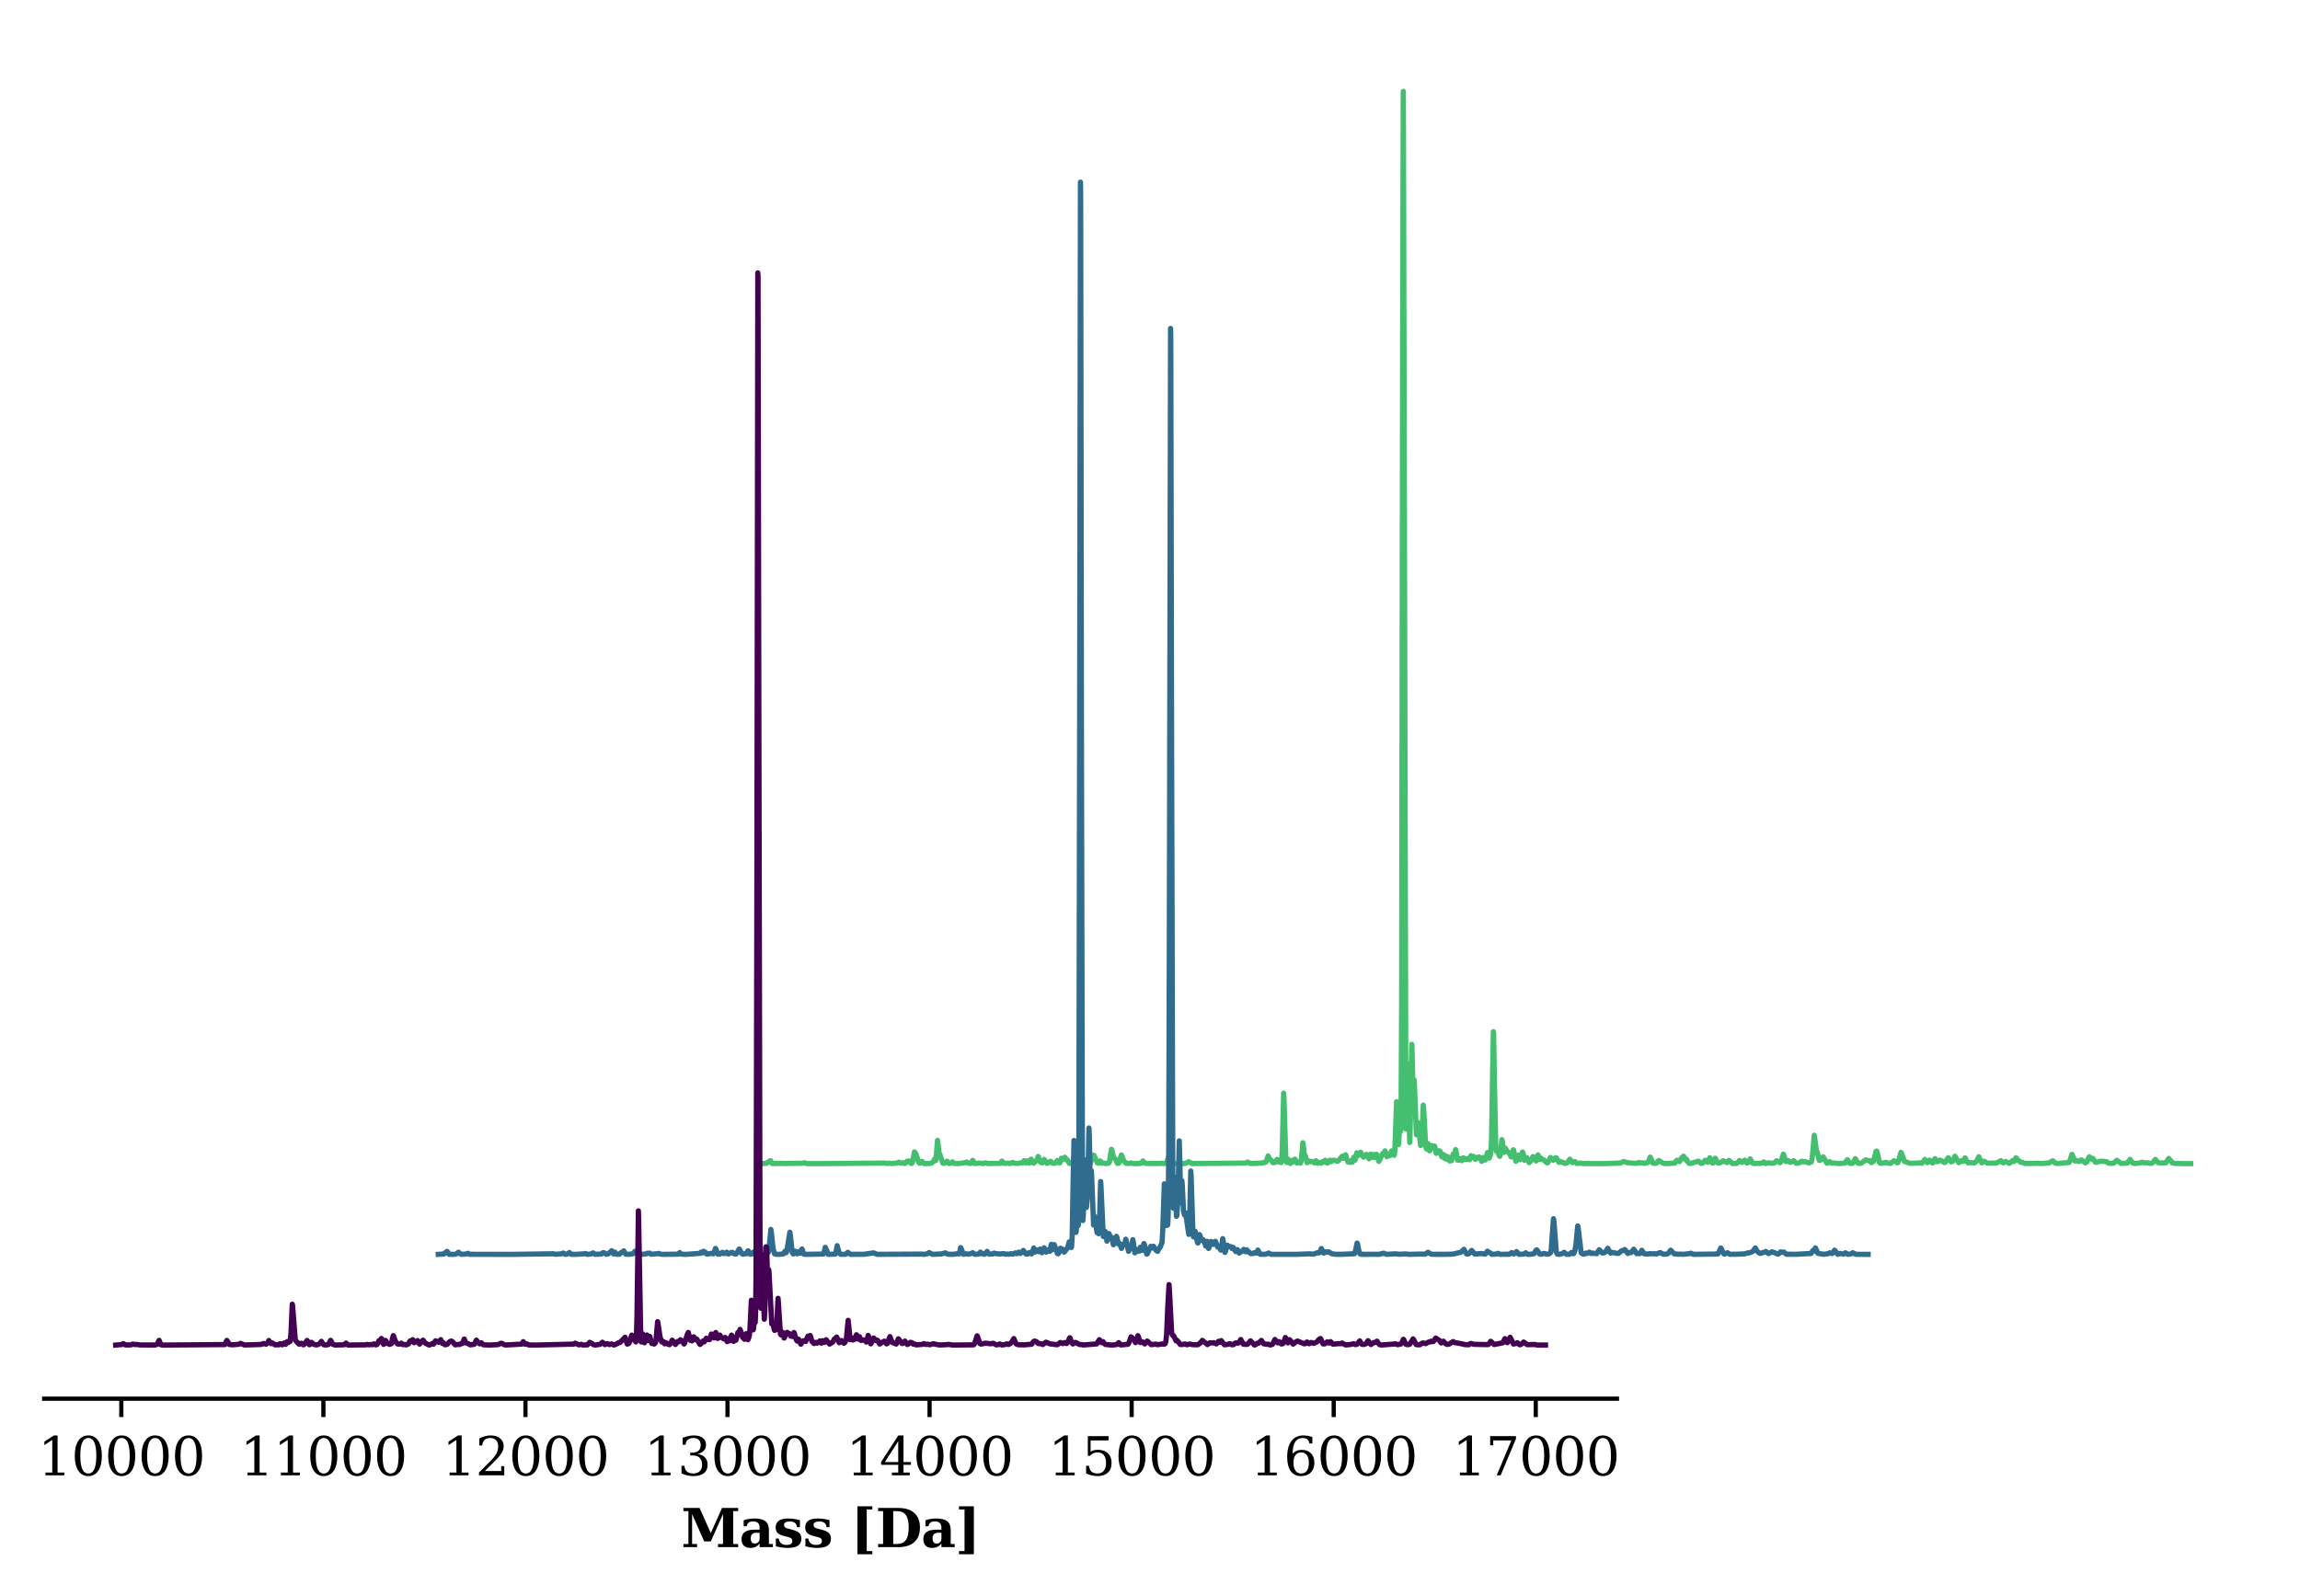 <?xml version="1.0" encoding="utf-8" standalone="no"?>
<!DOCTYPE svg PUBLIC "-//W3C//DTD SVG 1.1//EN"
  "http://www.w3.org/Graphics/SVG/1.1/DTD/svg11.dtd">
<svg xmlns:xlink="http://www.w3.org/1999/xlink" width="438.014pt" height="303.956pt" viewBox="0 0 438.014 303.956" xmlns="http://www.w3.org/2000/svg" version="1.1">
 <defs>
  <style type="text/css">*{stroke-linejoin: round; stroke-linecap: butt}</style>
 </defs>
 <g id="figure_1">
  <g id="patch_1">
   <path d="M 0 303.956 
L 438.014 303.956 
L 438.014 0 
L 0 0 
z
" style="fill: #ffffff"/>
  </g>
  <g id="axes_1">
   <g id="patch_2">
    <path d="M 131.294 231.84 
L 430.814 231.84 
L 430.814 7.2 
L 131.294 7.2 
L 131.294 231.84 
z
" style="fill: none; opacity: 0"/>
   </g>
   <g id="matplotlib.axis_1"/>
   <g id="matplotlib.axis_2"/>
   <g id="line2d_1">
    <path d="M 144.909 221.629 
L 145.986 221.568 
L 146.14 221.413 
L 146.294 221.4 
L 146.602 221.088 
L 146.756 221.085 
L 147.064 221.61 
L 147.679 221.61 
L 148.834 221.578 
L 149.257 221.608 
L 152.759 221.559 
L 153.259 221.465 
L 153.605 221.625 
L 156.03 221.629 
L 168.19 221.527 
L 168.459 221.52 
L 168.844 221.597 
L 169.383 221.54 
L 169.729 221.611 
L 170.845 221.532 
L 171.191 221.349 
L 171.538 221.558 
L 171.922 221.459 
L 172.269 221.619 
L 172.5 221.51 
L 172.73 221.175 
L 172.769 221.209 
L 172.884 221.29 
L 172.923 221.254 
L 173.077 221.117 
L 173.115 221.148 
L 173.539 221.615 
L 173.693 221.527 
L 173.846 221.026 
L 174.154 219.394 
L 174.424 219.771 
L 174.924 221.32 
L 175.155 221.572 
L 175.347 221.478 
L 175.578 221.207 
L 175.617 221.244 
L 175.963 221.613 
L 176.809 221.622 
L 177.425 221.534 
L 177.848 221.113 
L 178.002 220.721 
L 178.041 220.768 
L 178.195 221.057 
L 178.272 220.735 
L 178.426 218.56 
L 178.541 217.199 
L 178.58 217.326 
L 178.849 219.818 
L 178.887 219.779 
L 178.964 219.804 
L 179.542 221.523 
L 179.772 221.587 
L 180.003 221.473 
L 180.35 221.167 
L 180.388 221.21 
L 180.735 221.608 
L 181.119 221.55 
L 181.389 221.291 
L 181.427 221.334 
L 181.735 221.6 
L 182.774 221.596 
L 183.775 221.451 
L 184.121 221.328 
L 184.352 221.533 
L 184.583 221.545 
L 184.813 221.617 
L 184.967 221.519 
L 185.237 221.005 
L 185.314 221.124 
L 185.583 221.607 
L 186.545 221.537 
L 186.776 221.552 
L 187.276 221.617 
L 187.546 221.486 
L 187.7 221.494 
L 188.123 221.606 
L 190.547 221.576 
L 190.701 221.302 
L 190.817 221.142 
L 190.855 221.182 
L 191.124 221.539 
L 191.355 221.582 
L 191.586 221.581 
L 192.009 221.51 
L 192.317 221.625 
L 192.664 221.528 
L 192.856 221.401 
L 193.202 221.58 
L 193.51 221.569 
L 193.818 221.597 
L 194.434 221.474 
L 194.703 221.524 
L 195.049 221.068 
L 195.126 221.188 
L 195.357 221.498 
L 195.473 221.344 
L 195.627 221.106 
L 195.665 221.128 
L 196.011 221.531 
L 196.05 221.502 
L 196.204 221.147 
L 196.358 220.779 
L 196.858 221.553 
L 197.512 220.869 
L 197.705 220.261 
L 197.743 220.31 
L 198.166 221.401 
L 198.32 221.447 
L 198.513 221.481 
L 198.705 221.084 
L 198.859 220.832 
L 199.128 221.218 
L 199.359 221.569 
L 199.552 221.529 
L 200.052 221.193 
L 200.475 221.538 
L 200.783 221.582 
L 201.014 221.496 
L 201.36 221.033 
L 201.399 221.067 
L 201.784 221.507 
L 201.899 221.349 
L 202.13 220.601 
L 202.207 220.708 
L 202.322 220.85 
L 202.361 220.828 
L 202.784 220.415 
L 202.823 220.474 
L 203.053 220.857 
L 203.092 220.84 
L 203.207 220.851 
L 203.669 221.599 
L 204.246 221.383 
L 204.323 221.353 
L 204.362 221.405 
L 204.593 221.582 
L 204.747 221.41 
L 204.977 220.866 
L 205.016 220.897 
L 205.401 221.555 
L 205.555 221.355 
L 205.786 220.81 
L 205.824 220.863 
L 206.209 221.471 
L 206.401 221.179 
L 206.671 220.909 
L 206.902 220.992 
L 207.209 221.44 
L 207.671 221.534 
L 207.825 221.104 
L 208.133 220.014 
L 208.364 220.061 
L 208.979 221.497 
L 209.21 221.559 
L 209.364 221.355 
L 209.518 221.118 
L 209.557 221.145 
L 209.903 221.557 
L 210.249 221.542 
L 210.557 221.618 
L 211.173 221.519 
L 211.288 221.257 
L 211.442 220.198 
L 211.673 218.91 
L 211.789 219.231 
L 212.096 220.565 
L 212.481 220.825 
L 212.789 221.574 
L 213.02 221.562 
L 213.174 221.358 
L 213.366 220.58 
L 213.559 219.975 
L 213.674 220.222 
L 213.982 221.016 
L 214.174 221.261 
L 214.444 221.57 
L 215.021 221.594 
L 215.406 221.49 
L 215.752 221.616 
L 216.522 221.627 
L 217.368 221.564 
L 217.561 221.234 
L 217.676 221.123 
L 217.715 221.157 
L 218.023 221.551 
L 218.253 221.574 
L 218.523 221.602 
L 220.87 221.605 
L 221.293 221.546 
L 221.601 221.627 
L 222.101 221.545 
L 222.255 221.237 
L 222.486 220.503 
L 222.525 220.562 
L 222.91 221.447 
L 223.41 221.618 
L 225.565 221.621 
L 225.95 221.516 
L 226.373 221.267 
L 226.989 221.621 
L 237.186 221.524 
L 237.609 221.334 
L 238.11 221.607 
L 240.034 221.531 
L 241.034 221.373 
L 241.15 221.231 
L 241.496 220.169 
L 241.573 220.318 
L 241.804 220.771 
L 241.996 220.894 
L 242.419 221.441 
L 242.766 221.426 
L 242.958 221.207 
L 243.189 220.84 
L 243.228 220.867 
L 243.497 221.31 
L 243.535 221.273 
L 243.689 221.099 
L 243.728 221.127 
L 243.959 221.433 
L 243.997 221.383 
L 244.074 221.047 
L 244.19 219.148 
L 244.459 208.219 
L 244.536 209.812 
L 244.882 221.053 
L 245.036 221.417 
L 245.152 221.116 
L 245.267 220.782 
L 245.305 220.795 
L 245.729 221.603 
L 245.883 221.481 
L 246.152 220.986 
L 246.229 221.089 
L 246.344 221.282 
L 246.383 221.261 
L 246.614 220.774 
L 246.652 220.839 
L 246.96 221.505 
L 247.306 221.332 
L 247.614 221.542 
L 247.73 221.355 
L 247.845 220.721 
L 248.115 217.652 
L 248.192 218.147 
L 248.422 220.08 
L 248.576 220.13 
L 248.923 221.452 
L 249 221.383 
L 249.231 221.119 
L 249.5 221.257 
L 249.808 221.193 
L 250.346 221.489 
L 250.616 221.078 
L 250.693 221.218 
L 250.924 221.579 
L 251.116 221.481 
L 251.308 221.395 
L 251.616 221.541 
L 251.77 221.35 
L 251.924 221.233 
L 252.117 221.348 
L 252.386 220.979 
L 252.463 221.111 
L 252.732 221.529 
L 252.925 221.465 
L 253.271 220.962 
L 253.31 221.015 
L 253.502 221.252 
L 253.54 221.222 
L 253.848 221.004 
L 254.118 220.999 
L 254.272 221.05 
L 254.695 221.195 
L 254.81 221.163 
L 255.618 220.213 
L 255.888 220.611 
L 255.926 220.549 
L 256.234 219.942 
L 256.311 220.019 
L 256.503 220.85 
L 256.734 221.34 
L 257.119 221.393 
L 257.312 221.058 
L 257.35 221.099 
L 257.542 221.347 
L 257.658 220.983 
L 257.812 220.423 
L 257.85 220.432 
L 258.043 220.981 
L 258.12 220.839 
L 258.389 219.559 
L 258.466 219.712 
L 258.62 220.083 
L 258.658 220.064 
L 259.12 219.47 
L 259.159 219.506 
L 259.543 220.273 
L 259.697 220.398 
L 260.198 219.881 
L 260.39 219.952 
L 260.505 220.165 
L 260.698 220.7 
L 260.736 220.681 
L 261.044 219.804 
L 261.121 219.998 
L 261.352 220.433 
L 261.467 220.327 
L 261.66 219.91 
L 261.698 219.957 
L 261.891 220.452 
L 261.929 220.401 
L 262.122 219.853 
L 262.16 219.871 
L 262.276 220.235 
L 262.583 221.206 
L 262.699 221.051 
L 263.122 220.059 
L 263.353 219.68 
L 263.43 219.8 
L 263.545 219.875 
L 263.699 219.332 
L 263.776 219.195 
L 263.815 219.24 
L 264.123 220.315 
L 264.2 220.241 
L 264.392 220.066 
L 264.7 220.094 
L 265.008 219.209 
L 265.046 219.235 
L 265.508 220.03 
L 265.546 219.966 
L 265.623 219.308 
L 265.777 215.117 
L 265.97 209.838 
L 266.008 210.141 
L 266.316 218.021 
L 266.393 217.273 
L 266.585 214.277 
L 266.624 214.531 
L 266.739 215.446 
L 266.816 213.26 
L 266.932 191.066 
L 267.124 62.361 
L 267.24 17.411 
L 267.278 27.138 
L 267.74 215.043 
L 267.817 213.858 
L 268.086 202.67 
L 268.125 203.499 
L 268.471 217.611 
L 268.509 216.941 
L 268.663 209.613 
L 268.856 198.918 
L 268.894 199.413 
L 269.125 208.902 
L 269.202 207.567 
L 269.318 205.719 
L 269.356 206.339 
L 269.741 216.133 
L 270.01 213.814 
L 270.087 214.199 
L 270.549 218.196 
L 270.664 218.016 
L 270.78 217.001 
L 271.049 210.489 
L 271.126 211.261 
L 271.511 218.396 
L 271.703 218.861 
L 271.819 218.386 
L 271.973 217.832 
L 272.011 217.961 
L 272.242 219.198 
L 272.281 219.176 
L 272.704 218.189 
L 272.742 218.242 
L 273.012 218.592 
L 273.05 218.539 
L 273.204 218.294 
L 273.243 218.407 
L 273.512 219.671 
L 273.55 219.639 
L 274.051 219.182 
L 274.243 219.271 
L 274.512 220.176 
L 274.628 220.359 
L 274.666 220.313 
L 274.859 219.893 
L 274.897 219.919 
L 275.167 220.659 
L 275.244 220.473 
L 275.359 220.17 
L 275.398 220.19 
L 275.628 220.835 
L 275.705 220.667 
L 275.821 220.364 
L 275.859 220.382 
L 276.129 221.137 
L 276.206 221.048 
L 276.36 221.04 
L 276.437 221.062 
L 276.475 220.995 
L 276.744 219.812 
L 276.821 220.037 
L 276.937 220.37 
L 276.975 220.291 
L 277.206 218.961 
L 277.245 219.114 
L 277.591 220.963 
L 277.86 220.99 
L 278.168 220.682 
L 278.399 221.074 
L 278.476 220.959 
L 278.668 220.517 
L 278.707 220.556 
L 278.899 220.848 
L 278.938 220.82 
L 279.092 220.679 
L 279.13 220.706 
L 279.323 220.823 
L 279.63 220.617 
L 279.861 220.886 
L 279.9 220.811 
L 280.131 220.12 
L 280.208 220.229 
L 280.362 220.497 
L 280.4 220.48 
L 280.592 220.254 
L 280.977 220.808 
L 281.016 220.776 
L 281.401 220.405 
L 281.708 220.375 
L 281.824 220.467 
L 282.17 221.2 
L 282.209 221.16 
L 282.517 220.454 
L 282.593 220.551 
L 282.824 220.953 
L 283.017 220.519 
L 283.286 219.515 
L 283.44 220.099 
L 283.594 220.584 
L 283.632 220.569 
L 283.786 220.12 
L 283.94 219.273 
L 284.056 216.861 
L 284.248 204.777 
L 284.402 196.502 
L 284.441 196.793 
L 284.594 205.947 
L 284.864 218.563 
L 285.018 219.322 
L 285.21 219.068 
L 285.249 219.112 
L 285.441 219.929 
L 285.595 220.234 
L 285.672 220.129 
L 285.787 219.452 
L 286.018 217.063 
L 286.057 217.12 
L 286.365 219.509 
L 286.442 219.233 
L 286.595 218.63 
L 286.634 218.644 
L 286.711 218.752 
L 287.019 219.318 
L 287.288 219.463 
L 287.596 219.954 
L 287.788 220.354 
L 287.827 220.325 
L 288.135 219.166 
L 288.212 218.998 
L 288.25 219.024 
L 288.366 219.63 
L 288.673 221.175 
L 288.789 221.078 
L 289.135 220.006 
L 289.212 220.12 
L 289.482 220.868 
L 289.52 220.809 
L 289.751 220.066 
L 289.943 219.413 
L 290.02 219.532 
L 290.367 221.012 
L 290.405 220.983 
L 290.751 220.474 
L 290.79 220.511 
L 291.213 221.446 
L 291.29 221.383 
L 291.636 220.967 
L 291.944 220.286 
L 292.098 220.354 
L 292.522 221.129 
L 292.637 220.913 
L 292.906 219.972 
L 292.945 220.044 
L 293.214 220.813 
L 293.253 220.777 
L 293.445 220.587 
L 293.83 220.87 
L 293.984 220.905 
L 294.446 221.379 
L 294.638 221.512 
L 294.83 221.372 
L 294.984 221.006 
L 295.254 220.455 
L 295.639 220.744 
L 295.792 220.996 
L 295.831 220.964 
L 296.216 220.504 
L 296.408 220.541 
L 296.87 221.39 
L 296.908 221.37 
L 297.178 221.23 
L 297.447 221.396 
L 297.64 221.381 
L 298.024 221.602 
L 298.525 221.434 
L 298.948 220.788 
L 299.102 220.938 
L 299.448 221.437 
L 299.948 221.238 
L 300.256 221.592 
L 301.103 221.519 
L 301.372 221.611 
L 305.567 221.629 
L 308.607 221.524 
L 309.184 221.22 
L 309.992 221.453 
L 311.185 221.563 
L 311.8 221.543 
L 312.147 221.42 
L 312.455 221.498 
L 312.801 221.473 
L 313.109 221.583 
L 313.801 221.415 
L 313.955 221.208 
L 314.263 220.39 
L 314.34 220.494 
L 314.764 221.527 
L 315.148 221.587 
L 315.495 221.518 
L 315.764 221.13 
L 315.918 221.039 
L 316.803 221.588 
L 317.457 221.621 
L 318.958 221.52 
L 319.189 221.162 
L 319.381 220.982 
L 319.843 221.238 
L 320.035 220.883 
L 320.266 220.518 
L 320.459 220.373 
L 320.613 220.209 
L 320.651 220.242 
L 320.997 220.879 
L 321.074 220.825 
L 321.19 220.801 
L 321.382 221.204 
L 321.652 221.567 
L 322.036 221.6 
L 322.537 221.419 
L 322.921 221.326 
L 323.191 221.229 
L 323.422 221.159 
L 323.96 221.591 
L 324.268 221.526 
L 324.461 221.28 
L 324.73 220.994 
L 325.192 221.357 
L 325.384 220.908 
L 325.615 220.502 
L 325.769 220.844 
L 326.077 221.501 
L 326.231 221.505 
L 326.385 221.271 
L 326.654 220.603 
L 326.693 220.623 
L 326.847 220.999 
L 327.116 221.484 
L 327.424 221.512 
L 327.809 221.365 
L 328.155 221.083 
L 328.886 221.426 
L 329.078 221.219 
L 329.271 221.013 
L 329.309 221.036 
L 329.925 221.608 
L 330.772 221.587 
L 331.002 221.363 
L 331.272 221.039 
L 331.734 221.401 
L 332.08 221.17 
L 332.272 220.967 
L 332.465 221.281 
L 332.696 221.524 
L 332.927 221.438 
L 333.119 221.053 
L 333.311 220.727 
L 333.465 221.02 
L 333.735 221.516 
L 334.042 221.613 
L 335.543 221.56 
L 335.89 221.303 
L 336.236 221.614 
L 336.505 221.546 
L 336.775 221.463 
L 337.082 221.528 
L 337.313 221.541 
L 337.737 221.573 
L 338.006 221.405 
L 338.352 221.078 
L 338.93 221.455 
L 339.122 221.357 
L 339.314 220.834 
L 339.622 219.824 
L 339.738 220.124 
L 340.122 221.239 
L 340.238 221.207 
L 340.507 221.042 
L 340.7 221.256 
L 340.931 221.388 
L 341.315 221.245 
L 341.585 221.055 
L 342.085 221.568 
L 342.662 221.487 
L 343.124 221.169 
L 343.355 221.28 
L 343.817 221.251 
L 344.471 221.512 
L 344.817 221.318 
L 344.933 221.328 
L 345.048 221.002 
L 345.202 219.731 
L 345.51 216.225 
L 345.548 216.423 
L 345.933 219.365 
L 346.048 219.368 
L 346.164 219.781 
L 346.472 221.023 
L 346.626 221.011 
L 347.011 220.626 
L 347.203 220.339 
L 347.241 220.375 
L 347.896 221.519 
L 348.088 221.504 
L 348.473 221.266 
L 348.858 221.557 
L 349.204 221.522 
L 349.589 221.539 
L 350.204 221.623 
L 351.359 221.525 
L 351.59 221.172 
L 351.821 220.872 
L 351.975 221.131 
L 352.282 221.559 
L 352.667 221.603 
L 352.898 221.484 
L 353.129 221.029 
L 353.321 220.686 
L 353.36 220.704 
L 353.514 221.032 
L 353.822 221.548 
L 354.168 221.594 
L 354.514 221.501 
L 355.322 220.916 
L 355.515 220.969 
L 355.746 221.094 
L 356.092 221.062 
L 356.4 221.447 
L 356.823 221.17 
L 357.016 220.281 
L 357.285 219.261 
L 357.4 219.238 
L 357.516 219.594 
L 357.939 221.461 
L 358.17 221.58 
L 358.786 221.494 
L 359.17 221.387 
L 359.517 221.529 
L 360.056 221.589 
L 360.325 221.347 
L 360.71 221.088 
L 361.325 221.477 
L 361.441 221.441 
L 361.595 221.038 
L 362.018 219.49 
L 362.134 219.669 
L 362.672 221.202 
L 363.673 221.557 
L 364.789 221.546 
L 365.02 221.538 
L 365.25 221.514 
L 365.481 221.497 
L 365.674 221.483 
L 365.982 221.573 
L 366.212 221.401 
L 366.559 220.842 
L 366.636 220.946 
L 367.059 221.449 
L 367.251 221.284 
L 367.482 220.965 
L 367.521 220.988 
L 368.021 221.509 
L 368.175 221.389 
L 368.483 220.679 
L 368.56 220.778 
L 368.868 221.266 
L 369.137 221.182 
L 369.406 220.954 
L 369.791 221.107 
L 370.291 221.43 
L 370.484 221.346 
L 370.753 220.884 
L 371.023 220.507 
L 371.6 221.307 
L 371.908 221.134 
L 372.292 220.222 
L 372.369 220.319 
L 373.024 221.444 
L 373.216 221.297 
L 373.524 221.081 
L 373.716 221.217 
L 373.87 221.206 
L 374.101 220.721 
L 374.217 220.544 
L 374.255 220.56 
L 374.524 221.155 
L 374.794 221.467 
L 375.371 221.423 
L 375.756 221.512 
L 376.025 221.499 
L 376.525 221.024 
L 376.833 220.32 
L 376.872 220.348 
L 377.18 221.083 
L 377.41 221.488 
L 377.564 221.363 
L 377.834 221.157 
L 378.488 221.54 
L 380.143 221.527 
L 380.527 221.337 
L 380.72 221.273 
L 381.028 221.062 
L 381.259 221.31 
L 381.528 221.485 
L 381.72 221.371 
L 381.99 221.217 
L 382.644 221.579 
L 382.875 221.436 
L 383.26 221.065 
L 383.567 221.208 
L 383.76 220.771 
L 383.914 220.513 
L 383.952 220.536 
L 384.414 221.079 
L 384.568 221.162 
L 384.837 221.367 
L 385.145 221.374 
L 385.491 221.582 
L 386.376 221.606 
L 388.147 221.563 
L 388.685 221.613 
L 390.186 221.506 
L 390.917 221.096 
L 391.071 221.188 
L 391.456 221.567 
L 391.956 221.601 
L 394.073 221.399 
L 394.265 220.847 
L 394.573 219.866 
L 394.611 219.877 
L 394.765 220.255 
L 395.112 221.105 
L 395.227 221.137 
L 395.381 221.036 
L 395.65 221.131 
L 395.958 221.223 
L 396.189 220.99 
L 396.382 220.919 
L 397.151 221.498 
L 397.421 221.296 
L 397.613 220.871 
L 397.882 220.335 
L 397.998 220.396 
L 398.344 220.777 
L 398.383 220.748 
L 398.575 220.64 
L 398.767 220.975 
L 399.075 221.383 
L 399.345 221.364 
L 399.845 221.178 
L 400.076 221.209 
L 400.384 221.161 
L 400.691 221.22 
L 401.192 221.266 
L 401.576 221.543 
L 402 221.585 
L 402.538 221.542 
L 402.808 221.279 
L 403.116 220.992 
L 403.962 221.595 
L 405.155 221.518 
L 405.386 221.169 
L 405.655 220.83 
L 405.848 221.136 
L 406.156 221.518 
L 406.54 221.604 
L 407.541 221.51 
L 407.926 221.365 
L 408.272 221.47 
L 409.08 221.478 
L 409.58 221.599 
L 409.927 221.495 
L 410.196 221.148 
L 410.466 220.827 
L 410.658 221.097 
L 411.004 221.458 
L 411.466 221.515 
L 411.774 221.491 
L 411.966 221.516 
L 412.236 221.467 
L 412.467 221.473 
L 412.697 221.129 
L 413.005 220.645 
L 413.429 221.137 
L 413.698 221.499 
L 414.16 221.59 
L 416.199 221.629 
L 417.2 221.629 
L 417.2 221.629 
" clip-path="url(#pe1f68bf764)" style="fill: none; stroke: #44bf70; stroke-linecap: square"/>
   </g>
  </g>
  <g id="axes_2">
   <g id="patch_3">
    <path d="M 69.854 249.12 
L 369.374 249.12 
L 369.374 24.48 
L 69.854 24.48 
L 69.854 249.12 
z
" style="fill: none; opacity: 0"/>
   </g>
   <g id="matplotlib.axis_3"/>
   <g id="matplotlib.axis_4"/>
   <g id="line2d_2">
    <path d="M 83.469 238.909 
L 84.546 238.838 
L 84.739 238.623 
L 84.97 238.598 
L 85.123 238.337 
L 85.162 238.371 
L 85.508 238.898 
L 86.547 238.905 
L 86.932 238.813 
L 87.317 238.503 
L 87.817 238.901 
L 88.741 238.85 
L 89.125 238.715 
L 89.433 238.899 
L 90.896 238.904 
L 97.63 238.909 
L 105.095 238.805 
L 105.326 238.79 
L 105.788 238.893 
L 106.942 238.802 
L 107.288 238.668 
L 107.635 238.899 
L 108.058 238.838 
L 108.443 238.566 
L 108.481 238.621 
L 108.789 238.891 
L 109.751 238.904 
L 111.367 238.794 
L 111.521 238.744 
L 111.829 238.905 
L 112.599 238.831 
L 112.945 238.64 
L 113.368 238.899 
L 114.523 238.848 
L 114.715 238.644 
L 114.908 238.582 
L 115.177 238.668 
L 115.446 238.892 
L 115.754 238.844 
L 116.37 238.376 
L 116.485 238.212 
L 116.832 238.825 
L 116.909 238.753 
L 117.101 238.488 
L 117.14 238.535 
L 117.447 238.894 
L 117.986 238.879 
L 118.179 238.686 
L 118.409 238.493 
L 118.602 238.509 
L 118.794 238.243 
L 118.833 238.313 
L 119.141 238.86 
L 119.564 238.9 
L 120.487 238.814 
L 120.68 238.672 
L 120.911 238.333 
L 120.949 238.368 
L 121.372 238.89 
L 122.258 238.906 
L 123.066 238.818 
L 123.297 238.693 
L 123.489 238.727 
L 123.72 238.672 
L 123.989 238.885 
L 125.298 238.777 
L 125.451 238.726 
L 125.721 238.84 
L 126.106 238.907 
L 129.146 238.872 
L 129.453 238.578 
L 129.53 238.702 
L 129.761 238.874 
L 130.646 238.906 
L 133.379 238.717 
L 133.494 238.499 
L 133.532 238.518 
L 133.725 238.635 
L 133.879 238.518 
L 133.994 238.323 
L 134.033 238.341 
L 134.187 238.584 
L 134.225 238.56 
L 134.341 238.521 
L 134.61 238.867 
L 135.572 238.702 
L 135.841 238.803 
L 135.995 238.537 
L 136.265 237.783 
L 136.303 237.857 
L 136.726 238.875 
L 137.073 238.843 
L 137.573 238.528 
L 137.611 238.589 
L 137.765 238.761 
L 137.804 238.731 
L 137.958 238.679 
L 138.15 238.744 
L 138.381 238.498 
L 138.42 238.54 
L 138.727 238.833 
L 139.305 238.532 
L 139.497 238.55 
L 139.651 238.702 
L 139.92 238.837 
L 140.151 238.847 
L 140.344 238.657 
L 140.767 237.889 
L 140.844 237.962 
L 141.229 238.711 
L 141.498 238.89 
L 141.806 238.788 
L 141.998 238.795 
L 142.191 238.783 
L 142.383 238.344 
L 142.46 238.232 
L 142.498 238.271 
L 142.883 238.89 
L 143.191 238.834 
L 143.384 238.57 
L 143.499 238.477 
L 143.884 238.873 
L 145.192 238.862 
L 145.423 238.84 
L 145.538 238.628 
L 145.808 237.461 
L 145.885 237.605 
L 146.193 238.675 
L 146.308 238.535 
L 146.462 237.831 
L 146.808 234.168 
L 146.885 234.707 
L 147.232 237.847 
L 147.501 238.798 
L 147.732 238.889 
L 148.386 238.904 
L 149.194 238.822 
L 149.348 238.578 
L 149.502 238.318 
L 149.541 238.354 
L 149.733 238.583 
L 149.848 238.242 
L 150.426 234.691 
L 150.503 235.212 
L 150.887 238.598 
L 151.08 238.83 
L 151.234 238.68 
L 151.465 238.314 
L 151.503 238.366 
L 151.811 238.808 
L 151.965 238.655 
L 152.196 238.373 
L 152.465 238.674 
L 152.504 238.619 
L 152.734 237.885 
L 152.811 238.08 
L 153.081 238.863 
L 153.389 238.905 
L 156.813 238.846 
L 156.929 238.589 
L 157.16 237.57 
L 157.198 237.611 
L 157.737 238.906 
L 159.084 238.851 
L 159.199 238.593 
L 159.43 237.258 
L 159.507 237.506 
L 159.776 238.585 
L 160.084 238.898 
L 161.008 238.889 
L 161.239 238.719 
L 161.47 238.528 
L 161.97 238.903 
L 164.548 238.891 
L 166.164 238.655 
L 166.395 238.63 
L 167.011 238.903 
L 175.169 238.861 
L 175.515 238.855 
L 176.015 238.904 
L 176.631 238.788 
L 176.939 238.572 
L 177.593 238.907 
L 179.325 238.82 
L 180.017 238.624 
L 180.402 238.851 
L 180.825 238.888 
L 181.48 238.901 
L 182.249 238.804 
L 182.442 238.757 
L 182.634 238.832 
L 182.75 238.537 
L 182.942 237.63 
L 182.98 237.656 
L 183.481 238.899 
L 183.904 238.804 
L 184.096 238.814 
L 184.366 238.88 
L 184.827 238.789 
L 185.02 238.699 
L 185.251 238.601 
L 185.636 238.906 
L 186.405 238.842 
L 186.713 238.48 
L 186.79 238.609 
L 186.982 238.786 
L 187.175 238.746 
L 187.444 238.901 
L 187.637 238.803 
L 187.983 238.346 
L 188.06 238.458 
L 188.329 238.857 
L 188.599 238.867 
L 188.868 238.811 
L 189.06 238.836 
L 189.33 238.676 
L 189.638 238.769 
L 190.061 238.815 
L 190.523 238.831 
L 191.177 238.758 
L 191.446 238.892 
L 191.831 238.84 
L 192.062 238.886 
L 192.293 238.855 
L 192.562 238.766 
L 192.832 238.877 
L 193.101 238.768 
L 193.37 238.627 
L 193.64 238.79 
L 194.024 238.488 
L 194.063 238.543 
L 194.294 238.732 
L 194.717 238.419 
L 194.871 238.161 
L 194.909 238.185 
L 195.371 238.829 
L 195.679 238.847 
L 195.91 238.622 
L 196.064 238.561 
L 196.449 238.836 
L 196.603 238.6 
L 196.872 237.697 
L 196.911 237.785 
L 197.141 238.456 
L 197.18 238.408 
L 197.411 238.078 
L 197.449 238.104 
L 197.796 238.397 
L 197.911 238.195 
L 198.065 237.902 
L 198.103 237.943 
L 198.411 238.589 
L 198.45 238.553 
L 198.642 237.963 
L 198.835 237.656 
L 198.95 237.825 
L 199.258 238.478 
L 199.296 238.458 
L 199.681 238.047 
L 199.95 238.328 
L 199.989 238.246 
L 200.143 237.304 
L 200.22 237.001 
L 200.258 237.034 
L 200.489 238.003 
L 200.528 237.912 
L 200.759 237.052 
L 200.797 237.13 
L 201.374 238.758 
L 201.528 238.792 
L 201.682 238.549 
L 201.952 237.748 
L 201.99 237.783 
L 202.182 237.999 
L 202.298 237.903 
L 202.336 237.936 
L 202.644 238.483 
L 202.683 238.459 
L 203.337 237.632 
L 203.606 236.549 
L 203.722 236.658 
L 203.837 236.88 
L 204.029 237.603 
L 204.068 237.455 
L 204.183 235.66 
L 204.376 224.669 
L 204.53 217.222 
L 204.568 217.704 
L 204.761 229.635 
L 204.915 234.723 
L 204.953 234.506 
L 205.145 231.321 
L 205.184 231.516 
L 205.338 233.416 
L 205.376 232.975 
L 205.453 225.268 
L 205.607 140.676 
L 205.761 34.691 
L 205.8 36.614 
L 205.954 144.771 
L 206.146 226.953 
L 206.223 232.464 
L 206.3 231.521 
L 206.569 220.974 
L 206.646 222.142 
L 206.877 229.994 
L 206.916 229.865 
L 207.146 227.175 
L 207.377 214.841 
L 207.454 216.274 
L 207.647 226.344 
L 207.685 226.017 
L 207.839 223 
L 207.878 223.626 
L 208.262 233.314 
L 208.301 233.3 
L 208.609 231.777 
L 208.647 231.891 
L 208.801 233.916 
L 208.917 234.753 
L 208.955 234.732 
L 209.032 234.619 
L 209.07 234.691 
L 209.147 234.8 
L 209.224 234.978 
L 209.263 234.809 
L 209.378 232.999 
L 209.609 225.037 
L 209.648 225.466 
L 210.109 235.492 
L 210.263 235.54 
L 210.417 234.695 
L 210.456 234.547 
L 210.494 234.56 
L 210.802 236.389 
L 210.879 236.21 
L 211.187 234.95 
L 211.302 235.196 
L 211.533 235.699 
L 211.726 235.691 
L 211.918 236.544 
L 212.034 237.078 
L 212.072 237.058 
L 212.495 235.888 
L 212.611 235.481 
L 212.649 235.534 
L 213.034 236.963 
L 213.072 236.911 
L 213.226 236.844 
L 213.573 237.772 
L 213.65 237.561 
L 213.842 237.016 
L 213.996 237.034 
L 214.227 236.902 
L 214.381 236.031 
L 214.419 236.08 
L 214.92 238.333 
L 214.997 238.186 
L 215.227 237.299 
L 215.266 237.38 
L 215.42 237.765 
L 215.535 237.146 
L 215.728 236.114 
L 215.805 236.439 
L 216.112 238.61 
L 216.151 238.595 
L 216.305 238.164 
L 216.42 237.999 
L 216.459 238.051 
L 216.767 238.332 
L 216.921 238.306 
L 217.151 237.564 
L 217.228 237.672 
L 217.459 238.172 
L 217.575 237.952 
L 217.844 236.845 
L 217.921 236.99 
L 218.383 238.866 
L 218.498 238.801 
L 219.037 237.611 
L 219.152 237.383 
L 219.191 237.419 
L 219.383 237.686 
L 219.653 237.36 
L 219.691 237.403 
L 220.114 238.104 
L 220.268 238.218 
L 220.461 238.338 
L 220.615 237.962 
L 220.807 237.67 
L 220.923 237.594 
L 221.307 236.627 
L 221.461 233.661 
L 221.731 225.479 
L 221.769 225.538 
L 221.885 228.23 
L 222.115 233.417 
L 222.192 233.375 
L 222.269 233.165 
L 222.308 233.208 
L 222.346 233.329 
L 222.385 233.254 
L 222.462 231.667 
L 222.577 219.448 
L 222.693 179.322 
L 222.924 62.558 
L 222.962 64.26 
L 223.116 141.449 
L 223.347 224.617 
L 223.462 230.13 
L 223.501 229.716 
L 223.732 224.203 
L 223.809 225.25 
L 224.04 231.662 
L 224.078 231.62 
L 224.117 231.529 
L 224.309 228.839 
L 224.578 217.297 
L 224.655 219.916 
L 224.848 229.071 
L 224.886 228.972 
L 225.079 224.875 
L 225.155 225.792 
L 225.386 230.58 
L 225.579 231.41 
L 225.694 231.151 
L 225.771 230.998 
L 225.81 231.133 
L 226.387 235.101 
L 226.425 235.026 
L 226.541 232.959 
L 226.772 223.041 
L 226.849 224.279 
L 227.195 235.279 
L 227.31 235.59 
L 227.349 235.569 
L 227.503 234.828 
L 227.58 234.51 
L 227.618 234.534 
L 227.772 235.52 
L 228.042 236.608 
L 228.119 236.754 
L 228.157 236.722 
L 228.234 236.409 
L 228.426 235.146 
L 228.465 235.189 
L 228.734 235.944 
L 228.811 236.065 
L 228.927 236.29 
L 228.965 236.273 
L 229.119 236.118 
L 229.158 236.147 
L 229.427 236.743 
L 229.619 237.319 
L 229.735 236.933 
L 229.889 236.427 
L 230.004 237.069 
L 230.158 237.784 
L 230.196 237.748 
L 230.658 236.46 
L 231.082 237.015 
L 231.12 236.967 
L 231.466 236.428 
L 231.659 236.913 
L 231.89 237.518 
L 231.967 237.44 
L 232.082 237.429 
L 232.505 238.108 
L 232.621 237.564 
L 232.852 235.921 
L 232.89 236.045 
L 233.275 238.539 
L 233.313 238.517 
L 233.467 238.023 
L 233.737 237.164 
L 233.852 237.317 
L 234.006 237.438 
L 234.237 237.404 
L 234.429 237.452 
L 234.66 237.821 
L 234.853 237.593 
L 234.891 237.636 
L 235.314 238.366 
L 235.661 238.006 
L 235.699 238.088 
L 235.969 238.659 
L 236.7 238.187 
L 236.854 237.955 
L 236.892 237.995 
L 237.2 238.405 
L 237.431 238.04 
L 237.508 238.164 
L 237.739 238.468 
L 237.893 238.492 
L 238.201 238.764 
L 238.662 238.741 
L 238.893 238.581 
L 239.278 238.676 
L 239.393 238.428 
L 239.547 238.084 
L 239.586 238.159 
L 239.971 238.887 
L 240.971 238.895 
L 241.317 238.787 
L 241.587 238.655 
L 242.087 238.903 
L 246.82 238.905 
L 249.398 238.81 
L 250.13 238.867 
L 250.938 238.589 
L 251.246 238.622 
L 251.399 238.341 
L 251.63 237.814 
L 251.669 237.831 
L 251.823 238.183 
L 252.092 238.666 
L 252.246 238.569 
L 252.477 238.43 
L 252.823 238.493 
L 253.016 238.426 
L 253.631 238.794 
L 253.939 238.846 
L 254.516 238.897 
L 255.44 238.902 
L 257.941 238.792 
L 258.095 238.427 
L 258.441 236.765 
L 258.518 236.857 
L 258.749 238.103 
L 258.98 238.808 
L 259.211 238.9 
L 261.52 238.892 
L 262.674 238.899 
L 263.213 238.762 
L 263.521 238.69 
L 264.021 238.904 
L 265.753 238.813 
L 265.984 238.828 
L 266.369 238.886 
L 267.061 238.867 
L 267.561 238.825 
L 268.408 238.903 
L 270.448 238.853 
L 270.794 238.859 
L 271.41 238.87 
L 271.679 238.699 
L 271.948 238.517 
L 272.564 238.893 
L 275.104 238.901 
L 276.528 238.87 
L 277.028 238.796 
L 277.913 238.566 
L 278.144 238.541 
L 278.529 238.221 
L 278.798 237.948 
L 278.99 238.332 
L 279.298 238.814 
L 279.567 238.844 
L 279.837 238.712 
L 280.26 238.161 
L 280.337 238.235 
L 280.837 238.842 
L 281.761 238.787 
L 282.069 238.752 
L 282.838 238.866 
L 283.031 238.624 
L 283.262 238.305 
L 283.57 238.551 
L 283.723 238.582 
L 284.108 238.896 
L 284.916 238.853 
L 285.301 238.716 
L 285.647 238.896 
L 287.418 238.884 
L 287.648 238.745 
L 287.879 238.571 
L 288.264 238.835 
L 288.572 238.709 
L 288.803 238.385 
L 288.841 238.42 
L 289.265 238.9 
L 290.188 238.856 
L 290.573 238.613 
L 290.612 238.668 
L 290.881 238.886 
L 291.458 238.891 
L 292.151 238.777 
L 292.497 238.144 
L 292.651 238.049 
L 292.843 238.274 
L 293.228 238.854 
L 293.575 238.895 
L 293.882 238.766 
L 294.075 238.742 
L 294.652 238.894 
L 295.037 238.799 
L 295.306 238.57 
L 295.422 237.982 
L 295.614 235.265 
L 295.845 232.122 
L 295.883 232.195 
L 295.999 233.509 
L 296.384 238.475 
L 296.576 238.863 
L 296.961 238.905 
L 297.461 238.79 
L 297.884 238.522 
L 298.308 238.89 
L 298.885 238.889 
L 299.077 238.732 
L 299.27 238.56 
L 299.308 238.59 
L 299.578 238.795 
L 299.731 238.713 
L 299.924 238.185 
L 300.116 237.102 
L 300.463 233.507 
L 300.54 233.79 
L 301.117 238.603 
L 301.425 238.849 
L 301.694 238.884 
L 301.925 238.693 
L 302.079 238.666 
L 302.271 238.744 
L 302.695 238.492 
L 303.041 238.749 
L 303.31 238.655 
L 303.58 238.748 
L 303.772 238.702 
L 304.08 238.791 
L 304.272 238.48 
L 304.542 238.037 
L 304.926 238.404 
L 305.157 238.643 
L 305.427 238.637 
L 305.773 238.434 
L 306.196 237.751 
L 306.35 238.043 
L 306.697 238.667 
L 306.85 238.573 
L 307.004 238.538 
L 307.235 238.622 
L 307.428 238.601 
L 307.736 238.692 
L 308.043 238.728 
L 308.236 238.714 
L 308.813 238.235 
L 309.198 238.14 
L 309.429 237.986 
L 310.006 238.743 
L 310.16 238.649 
L 310.352 238.545 
L 310.622 238.57 
L 310.776 238.436 
L 311.122 237.927 
L 311.16 237.976 
L 311.699 238.779 
L 311.93 238.736 
L 312.199 238.786 
L 312.353 238.737 
L 312.661 238.132 
L 312.777 238.292 
L 313.084 238.79 
L 313.816 238.855 
L 314.123 238.779 
L 314.547 238.802 
L 315.124 238.786 
L 315.432 238.844 
L 316.009 238.619 
L 316.201 238.585 
L 316.74 238.873 
L 317.433 238.865 
L 317.741 238.683 
L 318.164 238.115 
L 318.202 238.166 
L 318.818 238.793 
L 319.549 238.876 
L 320.049 238.867 
L 320.55 238.902 
L 321.781 238.762 
L 322.012 238.688 
L 322.474 238.902 
L 326.553 238.855 
L 326.822 238.811 
L 327.13 238.838 
L 327.322 238.587 
L 327.707 237.693 
L 327.746 237.722 
L 328.092 238.431 
L 328.323 238.838 
L 328.515 238.841 
L 328.977 238.603 
L 329.439 238.894 
L 330.709 238.885 
L 332.209 238.817 
L 332.902 238.628 
L 333.248 238.588 
L 333.441 238.522 
L 333.749 238.373 
L 333.864 238.251 
L 334.287 237.687 
L 334.595 238.269 
L 334.903 238.566 
L 335.211 238.73 
L 336.057 238.485 
L 336.288 238.361 
L 336.789 238.762 
L 337.212 238.564 
L 337.481 238.426 
L 338.636 238.87 
L 338.828 238.709 
L 339.097 238.446 
L 339.521 238.536 
L 339.713 238.47 
L 340.213 238.889 
L 342.099 238.892 
L 344.908 238.74 
L 345.254 238.169 
L 345.293 238.212 
L 345.408 238.282 
L 345.447 238.251 
L 345.716 237.681 
L 345.793 237.808 
L 346.178 238.696 
L 347.294 238.899 
L 348.064 238.79 
L 348.487 238.612 
L 348.679 238.698 
L 348.91 238.761 
L 349.141 238.501 
L 349.372 238.115 
L 349.41 238.139 
L 349.988 238.896 
L 350.257 238.777 
L 350.449 238.735 
L 351.065 238.865 
L 351.257 238.717 
L 351.45 238.613 
L 351.912 238.901 
L 352.489 238.825 
L 352.835 238.605 
L 353.451 238.901 
L 355.76 238.909 
L 355.76 238.909 
" clip-path="url(#p03139d13ea)" style="fill: none; stroke: #2f6c8e; stroke-linecap: square"/>
   </g>
  </g>
  <g id="axes_3">
   <g id="patch_4">
    <path d="M 8.414 266.4 
L 307.934 266.4 
L 307.934 41.76 
L 8.414 41.76 
L 8.414 266.4 
z
" style="fill: none; opacity: 0"/>
   </g>
   <g id="matplotlib.axis_5">
    <g id="xtick_1">
     <g id="line2d_3">
      <defs>
       <path id="m77d687c3fb" d="M 0 0 
L 0 3.5 
" style="stroke: #000000; stroke-width: 0.8"/>
      </defs>
      <g>
       <use xlink:href="#m77d687c3fb" x="23.106" y="266.4" style="stroke: #000000; stroke-width: 0.8"/>
      </g>
     </g>
     <g id="text_1">
      <!-- 10000 -->
      <g transform="translate(7.2 280.998) scale(0.1 -0.1)">
       <defs>
        <path id="DejaVuSerif-31" d="M 909 0 
L 909 331 
L 1722 331 
L 1722 4213 
L 781 3603 
L 781 4013 
L 1919 4750 
L 2350 4750 
L 2350 331 
L 3163 331 
L 3163 0 
L 909 0 
z
" transform="scale(0.016)"/>
        <path id="DejaVuSerif-30" d="M 2034 219 
Q 2513 219 2750 744 
Q 2988 1269 2988 2328 
Q 2988 3391 2750 3916 
Q 2513 4441 2034 4441 
Q 1556 4441 1318 3916 
Q 1081 3391 1081 2328 
Q 1081 1269 1318 744 
Q 1556 219 2034 219 
z
M 2034 -91 
Q 1275 -91 848 546 
Q 422 1184 422 2328 
Q 422 3475 848 4112 
Q 1275 4750 2034 4750 
Q 2797 4750 3222 4112 
Q 3647 3475 3647 2328 
Q 3647 1184 3222 546 
Q 2797 -91 2034 -91 
z
" transform="scale(0.016)"/>
       </defs>
       <use xlink:href="#DejaVuSerif-31"/>
       <use xlink:href="#DejaVuSerif-30" x="63.623"/>
       <use xlink:href="#DejaVuSerif-30" x="127.246"/>
       <use xlink:href="#DejaVuSerif-30" x="190.869"/>
       <use xlink:href="#DejaVuSerif-30" x="254.492"/>
      </g>
     </g>
    </g>
    <g id="xtick_2">
     <g id="line2d_4">
      <g>
       <use xlink:href="#m77d687c3fb" x="61.587" y="266.4" style="stroke: #000000; stroke-width: 0.8"/>
      </g>
     </g>
     <g id="text_2">
      <!-- 11000 -->
      <g transform="translate(45.681 280.998) scale(0.1 -0.1)">
       <use xlink:href="#DejaVuSerif-31"/>
       <use xlink:href="#DejaVuSerif-31" x="63.623"/>
       <use xlink:href="#DejaVuSerif-30" x="127.246"/>
       <use xlink:href="#DejaVuSerif-30" x="190.869"/>
       <use xlink:href="#DejaVuSerif-30" x="254.492"/>
      </g>
     </g>
    </g>
    <g id="xtick_3">
     <g id="line2d_5">
      <g>
       <use xlink:href="#m77d687c3fb" x="100.068" y="266.4" style="stroke: #000000; stroke-width: 0.8"/>
      </g>
     </g>
     <g id="text_3">
      <!-- 12000 -->
      <g transform="translate(84.162 280.998) scale(0.1 -0.1)">
       <defs>
        <path id="DejaVuSerif-32" d="M 819 3553 
L 469 3553 
L 469 4384 
Q 803 4563 1142 4656 
Q 1481 4750 1806 4750 
Q 2534 4750 2956 4397 
Q 3378 4044 3378 3438 
Q 3378 2753 2422 1800 
Q 2347 1728 2309 1691 
L 1131 513 
L 3078 513 
L 3078 1088 
L 3444 1088 
L 3444 0 
L 434 0 
L 434 341 
L 1850 1753 
Q 2319 2222 2519 2614 
Q 2719 3006 2719 3438 
Q 2719 3909 2473 4175 
Q 2228 4441 1797 4441 
Q 1350 4441 1106 4219 
Q 863 3997 819 3553 
z
" transform="scale(0.016)"/>
       </defs>
       <use xlink:href="#DejaVuSerif-31"/>
       <use xlink:href="#DejaVuSerif-32" x="63.623"/>
       <use xlink:href="#DejaVuSerif-30" x="127.246"/>
       <use xlink:href="#DejaVuSerif-30" x="190.869"/>
       <use xlink:href="#DejaVuSerif-30" x="254.492"/>
      </g>
     </g>
    </g>
    <g id="xtick_4">
     <g id="line2d_6">
      <g>
       <use xlink:href="#m77d687c3fb" x="138.549" y="266.4" style="stroke: #000000; stroke-width: 0.8"/>
      </g>
     </g>
     <g id="text_4">
      <!-- 13000 -->
      <g transform="translate(122.643 280.998) scale(0.1 -0.1)">
       <defs>
        <path id="DejaVuSerif-33" d="M 622 4469 
Q 988 4606 1323 4678 
Q 1659 4750 1953 4750 
Q 2638 4750 3022 4454 
Q 3406 4159 3406 3634 
Q 3406 3213 3140 2930 
Q 2875 2647 2388 2547 
Q 2963 2466 3280 2130 
Q 3597 1794 3597 1259 
Q 3597 606 3158 257 
Q 2719 -91 1894 -91 
Q 1528 -91 1179 -12 
Q 831 66 488 225 
L 488 1131 
L 838 1131 
Q 869 681 1141 450 
Q 1413 219 1906 219 
Q 2384 219 2661 495 
Q 2938 772 2938 1253 
Q 2938 1803 2653 2086 
Q 2369 2369 1819 2369 
L 1522 2369 
L 1522 2688 
L 1678 2688 
Q 2225 2688 2498 2914 
Q 2772 3141 2772 3597 
Q 2772 4006 2547 4223 
Q 2322 4441 1900 4441 
Q 1478 4441 1245 4241 
Q 1013 4041 972 3647 
L 622 3647 
L 622 4469 
z
" transform="scale(0.016)"/>
       </defs>
       <use xlink:href="#DejaVuSerif-31"/>
       <use xlink:href="#DejaVuSerif-33" x="63.623"/>
       <use xlink:href="#DejaVuSerif-30" x="127.246"/>
       <use xlink:href="#DejaVuSerif-30" x="190.869"/>
       <use xlink:href="#DejaVuSerif-30" x="254.492"/>
      </g>
     </g>
    </g>
    <g id="xtick_5">
     <g id="line2d_7">
      <g>
       <use xlink:href="#m77d687c3fb" x="177.03" y="266.4" style="stroke: #000000; stroke-width: 0.8"/>
      </g>
     </g>
     <g id="text_5">
      <!-- 14000 -->
      <g transform="translate(161.124 280.998) scale(0.1 -0.1)">
       <defs>
        <path id="DejaVuSerif-34" d="M 2234 1581 
L 2234 4063 
L 641 1581 
L 2234 1581 
z
M 3609 0 
L 1484 0 
L 1484 331 
L 2234 331 
L 2234 1247 
L 197 1247 
L 197 1588 
L 2241 4750 
L 2859 4750 
L 2859 1581 
L 3750 1581 
L 3750 1247 
L 2859 1247 
L 2859 331 
L 3609 331 
L 3609 0 
z
" transform="scale(0.016)"/>
       </defs>
       <use xlink:href="#DejaVuSerif-31"/>
       <use xlink:href="#DejaVuSerif-34" x="63.623"/>
       <use xlink:href="#DejaVuSerif-30" x="127.246"/>
       <use xlink:href="#DejaVuSerif-30" x="190.869"/>
       <use xlink:href="#DejaVuSerif-30" x="254.492"/>
      </g>
     </g>
    </g>
    <g id="xtick_6">
     <g id="line2d_8">
      <g>
       <use xlink:href="#m77d687c3fb" x="215.511" y="266.4" style="stroke: #000000; stroke-width: 0.8"/>
      </g>
     </g>
     <g id="text_6">
      <!-- 15000 -->
      <g transform="translate(199.605 280.998) scale(0.1 -0.1)">
       <defs>
        <path id="DejaVuSerif-35" d="M 3219 4666 
L 3219 4153 
L 1081 4153 
L 1081 2816 
Q 1244 2928 1461 2984 
Q 1678 3041 1947 3041 
Q 2703 3041 3140 2622 
Q 3578 2203 3578 1478 
Q 3578 738 3136 323 
Q 2694 -91 1894 -91 
Q 1572 -91 1234 -12 
Q 897 66 544 225 
L 544 1131 
L 897 1131 
Q 925 688 1179 453 
Q 1434 219 1894 219 
Q 2388 219 2653 544 
Q 2919 869 2919 1478 
Q 2919 2084 2655 2407 
Q 2391 2731 1894 2731 
Q 1613 2731 1398 2631 
Q 1184 2531 1019 2322 
L 750 2322 
L 750 4666 
L 3219 4666 
z
" transform="scale(0.016)"/>
       </defs>
       <use xlink:href="#DejaVuSerif-31"/>
       <use xlink:href="#DejaVuSerif-35" x="63.623"/>
       <use xlink:href="#DejaVuSerif-30" x="127.246"/>
       <use xlink:href="#DejaVuSerif-30" x="190.869"/>
       <use xlink:href="#DejaVuSerif-30" x="254.492"/>
      </g>
     </g>
    </g>
    <g id="xtick_7">
     <g id="line2d_9">
      <g>
       <use xlink:href="#m77d687c3fb" x="253.992" y="266.4" style="stroke: #000000; stroke-width: 0.8"/>
      </g>
     </g>
     <g id="text_7">
      <!-- 16000 -->
      <g transform="translate(238.085 280.998) scale(0.1 -0.1)">
       <defs>
        <path id="DejaVuSerif-36" d="M 2094 219 
Q 2534 219 2771 542 
Q 3009 866 3009 1472 
Q 3009 2078 2771 2401 
Q 2534 2725 2094 2725 
Q 1647 2725 1412 2412 
Q 1178 2100 1178 1509 
Q 1178 888 1415 553 
Q 1653 219 2094 219 
z
M 1075 2569 
Q 1288 2803 1556 2918 
Q 1825 3034 2163 3034 
Q 2859 3034 3264 2615 
Q 3669 2197 3669 1472 
Q 3669 763 3233 336 
Q 2797 -91 2069 -91 
Q 1278 -91 853 498 
Q 428 1088 428 2181 
Q 428 3406 931 4078 
Q 1434 4750 2350 4750 
Q 2597 4750 2869 4703 
Q 3141 4656 3425 4563 
L 3425 3794 
L 3072 3794 
Q 3034 4109 2831 4275 
Q 2628 4441 2284 4441 
Q 1678 4441 1381 3981 
Q 1084 3522 1075 2569 
z
" transform="scale(0.016)"/>
       </defs>
       <use xlink:href="#DejaVuSerif-31"/>
       <use xlink:href="#DejaVuSerif-36" x="63.623"/>
       <use xlink:href="#DejaVuSerif-30" x="127.246"/>
       <use xlink:href="#DejaVuSerif-30" x="190.869"/>
       <use xlink:href="#DejaVuSerif-30" x="254.492"/>
      </g>
     </g>
    </g>
    <g id="xtick_8">
     <g id="line2d_10">
      <g>
       <use xlink:href="#m77d687c3fb" x="292.473" y="266.4" style="stroke: #000000; stroke-width: 0.8"/>
      </g>
     </g>
     <g id="text_8">
      <!-- 17000 -->
      <g transform="translate(276.566 280.998) scale(0.1 -0.1)">
       <defs>
        <path id="DejaVuSerif-37" d="M 3609 4347 
L 1784 0 
L 1319 0 
L 3059 4153 
L 903 4153 
L 903 3578 
L 538 3578 
L 538 4666 
L 3609 4666 
L 3609 4347 
z
" transform="scale(0.016)"/>
       </defs>
       <use xlink:href="#DejaVuSerif-31"/>
       <use xlink:href="#DejaVuSerif-37" x="63.623"/>
       <use xlink:href="#DejaVuSerif-30" x="127.246"/>
       <use xlink:href="#DejaVuSerif-30" x="190.869"/>
       <use xlink:href="#DejaVuSerif-30" x="254.492"/>
      </g>
     </g>
    </g>
    <g id="text_9">
     <!-- Mass [Da] -->
     <g transform="translate(129.723 294.677) scale(0.1 -0.1)">
      <defs>
       <path id="DejaVuSerif-Bold-4d" d="M 269 0 
L 269 378 
L 863 378 
L 863 4288 
L 269 4288 
L 269 4666 
L 2194 4666 
L 3525 1672 
L 4863 4666 
L 6784 4666 
L 6784 4288 
L 6188 4288 
L 6188 378 
L 6784 378 
L 6784 0 
L 4384 0 
L 4384 378 
L 4978 378 
L 4978 3938 
L 3531 684 
L 2741 684 
L 1300 3938 
L 1300 378 
L 1894 378 
L 1894 0 
L 269 0 
z
" transform="scale(0.016)"/>
       <path id="DejaVuSerif-Bold-61" d="M 3525 2041 
L 3525 378 
L 4000 378 
L 4000 0 
L 2419 0 
L 2419 422 
Q 2200 159 1931 34 
Q 1663 -91 1319 -91 
Q 809 -91 536 182 
Q 263 456 263 966 
Q 263 1525 655 1803 
Q 1047 2081 1838 2081 
L 2419 2081 
L 2419 2278 
Q 2419 2681 2228 2873 
Q 2038 3066 1638 3066 
Q 1306 3066 1126 2930 
Q 947 2794 872 2484 
L 519 2484 
L 519 3200 
Q 816 3306 1134 3359 
Q 1453 3413 1806 3413 
Q 2697 3413 3111 3081 
Q 3525 2750 3525 2041 
z
M 2419 1044 
L 2419 1709 
L 2003 1709 
Q 1694 1709 1528 1540 
Q 1363 1372 1363 1056 
Q 1363 741 1483 584 
Q 1603 428 1850 428 
Q 2106 428 2262 597 
Q 2419 766 2419 1044 
z
" transform="scale(0.016)"/>
       <path id="DejaVuSerif-Bold-73" d="M 300 97 
L 300 1025 
L 653 1025 
Q 697 653 931 458 
Q 1166 263 1569 263 
Q 1906 263 2086 380 
Q 2266 497 2266 716 
Q 2266 916 2152 1025 
Q 2038 1134 1709 1216 
L 1253 1331 
Q 738 1459 506 1698 
Q 275 1938 275 2344 
Q 275 2884 650 3148 
Q 1025 3413 1806 3413 
Q 2100 3413 2433 3364 
Q 2766 3316 3169 3213 
L 3169 2375 
L 2816 2375 
Q 2788 2716 2573 2887 
Q 2359 3059 1959 3059 
Q 1622 3059 1448 2951 
Q 1275 2844 1275 2638 
Q 1275 2469 1375 2372 
Q 1475 2275 1734 2209 
L 2188 2094 
Q 2841 1928 3091 1684 
Q 3341 1441 3341 1006 
Q 3341 444 2939 176 
Q 2538 -91 1691 -91 
Q 1381 -91 1034 -44 
Q 688 3 300 97 
z
" transform="scale(0.016)"/>
       <path id="DejaVuSerif-Bold-20" transform="scale(0.016)"/>
       <path id="DejaVuSerif-Bold-5b" d="M 800 4863 
L 2572 4863 
L 2572 4488 
L 1906 4488 
L 1906 -469 
L 2572 -469 
L 2572 -844 
L 800 -844 
L 800 4863 
z
" transform="scale(0.016)"/>
       <path id="DejaVuSerif-Bold-44" d="M 2100 378 
L 2534 378 
Q 3266 378 3605 847 
Q 3944 1316 3944 2338 
Q 3944 3353 3606 3820 
Q 3269 4288 2534 4288 
L 2100 4288 
L 2100 378 
z
M 300 0 
L 300 378 
L 897 378 
L 897 4288 
L 300 4288 
L 300 4666 
L 2694 4666 
Q 3950 4666 4615 4066 
Q 5281 3466 5281 2338 
Q 5281 1203 4614 601 
Q 3947 0 2694 0 
L 300 0 
z
" transform="scale(0.016)"/>
       <path id="DejaVuSerif-Bold-5d" d="M 2228 4863 
L 2228 -844 
L 453 -844 
L 453 -469 
L 1119 -469 
L 1119 4488 
L 453 4488 
L 453 4863 
L 2228 4863 
z
" transform="scale(0.016)"/>
      </defs>
      <use xlink:href="#DejaVuSerif-Bold-4d"/>
      <use xlink:href="#DejaVuSerif-Bold-61" x="110.693"/>
      <use xlink:href="#DejaVuSerif-Bold-73" x="175.488"/>
      <use xlink:href="#DejaVuSerif-Bold-73" x="231.787"/>
      <use xlink:href="#DejaVuSerif-Bold-20" x="288.086"/>
      <use xlink:href="#DejaVuSerif-Bold-5b" x="322.9"/>
      <use xlink:href="#DejaVuSerif-Bold-44" x="370.215"/>
      <use xlink:href="#DejaVuSerif-Bold-61" x="456.934"/>
      <use xlink:href="#DejaVuSerif-Bold-5d" x="521.729"/>
     </g>
    </g>
   </g>
   <g id="matplotlib.axis_6"/>
   <g id="line2d_11">
    <path d="M 22.029 256.189 
L 23.222 256.084 
L 23.453 255.911 
L 23.645 255.999 
L 23.914 256.167 
L 24.915 256.156 
L 25.261 255.994 
L 25.454 256.044 
L 25.684 256.092 
L 26.031 256.063 
L 26.685 256.168 
L 29.494 256.174 
L 29.917 256.069 
L 30.071 255.757 
L 30.302 255.285 
L 30.456 255.688 
L 30.687 256.148 
L 31.033 256.188 
L 42.847 256.089 
L 43.039 255.619 
L 43.193 255.308 
L 43.232 255.338 
L 43.694 256.081 
L 44.001 256.115 
L 44.348 256.129 
L 45.541 256.028 
L 45.81 255.861 
L 46.541 256.172 
L 49.735 256.067 
L 50.197 255.889 
L 50.659 256.029 
L 51.005 255.718 
L 51.197 255.321 
L 51.621 255.919 
L 51.659 255.889 
L 51.851 255.782 
L 52.39 256.148 
L 52.852 256.121 
L 53.083 256.149 
L 53.314 255.93 
L 53.429 255.92 
L 53.737 256.136 
L 53.929 256.004 
L 54.122 255.779 
L 54.16 255.829 
L 54.391 256.051 
L 54.545 255.765 
L 54.699 255.532 
L 54.891 255.71 
L 55.084 255.37 
L 55.161 255.447 
L 55.238 255.495 
L 55.315 255.193 
L 55.43 253.603 
L 55.661 248.41 
L 55.7 248.52 
L 56.238 255.25 
L 56.892 255.98 
L 57.008 256.028 
L 57.046 255.992 
L 57.316 255.857 
L 57.431 255.841 
L 57.778 256.137 
L 57.97 256.031 
L 58.393 255.429 
L 58.47 255.31 
L 58.509 255.347 
L 58.932 256.125 
L 59.086 255.995 
L 59.278 255.665 
L 59.317 255.684 
L 59.74 256.051 
L 59.932 256.079 
L 60.24 256.161 
L 60.587 256.078 
L 60.856 255.927 
L 60.971 255.835 
L 61.202 255.487 
L 61.433 255.868 
L 61.664 256.121 
L 62.087 256.178 
L 62.549 256.076 
L 62.819 255.557 
L 62.972 255.288 
L 63.011 255.349 
L 63.357 256.024 
L 63.55 256.087 
L 63.819 256.185 
L 65.551 256.125 
L 65.782 255.914 
L 65.897 255.812 
L 66.282 256.184 
L 69.052 256.147 
L 69.476 256.165 
L 69.976 256.059 
L 70.207 256.148 
L 70.63 256.079 
L 70.938 256.116 
L 71.207 255.957 
L 71.592 256.154 
L 71.785 256.087 
L 72.015 255.697 
L 72.169 255.35 
L 72.208 255.37 
L 72.362 255.609 
L 72.4 255.569 
L 72.631 254.931 
L 72.708 255.043 
L 73.054 256.052 
L 73.093 256.036 
L 73.247 255.719 
L 73.401 255.296 
L 73.439 255.317 
L 73.824 255.914 
L 73.978 255.921 
L 74.209 256.062 
L 74.555 255.897 
L 74.748 254.928 
L 74.902 254.391 
L 74.94 254.458 
L 75.325 255.54 
L 75.44 255.643 
L 75.71 255.972 
L 75.902 255.987 
L 76.056 256.029 
L 76.402 255.831 
L 76.71 256.099 
L 77.133 256.084 
L 77.364 256.159 
L 77.788 255.969 
L 77.98 255.589 
L 78.134 255.381 
L 78.172 255.413 
L 78.365 255.524 
L 78.596 255.155 
L 78.634 255.22 
L 78.865 255.741 
L 78.904 255.725 
L 79.25 255.551 
L 79.365 255.515 
L 79.519 255.327 
L 79.558 255.381 
L 79.904 256 
L 80.058 255.796 
L 80.289 255.48 
L 80.443 255.355 
L 80.558 255.256 
L 80.597 255.292 
L 80.982 255.82 
L 81.713 256.177 
L 82.059 256.07 
L 82.328 255.892 
L 82.559 256.013 
L 82.713 255.774 
L 82.944 255.375 
L 83.521 255.658 
L 83.945 255.157 
L 84.06 255.439 
L 84.252 255.884 
L 84.291 255.865 
L 84.445 255.754 
L 84.483 255.806 
L 84.753 256.137 
L 85.176 256.043 
L 85.599 255.56 
L 85.946 255.415 
L 86.292 255.644 
L 86.484 255.92 
L 86.715 256.151 
L 86.985 256.079 
L 87.215 256.06 
L 87.485 256.085 
L 87.908 255.878 
L 88.062 255.891 
L 88.216 255.508 
L 88.408 255.041 
L 88.562 255.442 
L 88.755 255.775 
L 89.216 255.949 
L 89.563 256.146 
L 90.332 256.031 
L 90.486 255.749 
L 90.717 255.248 
L 90.91 255.507 
L 91.333 255.952 
L 91.487 255.932 
L 91.679 255.77 
L 92.064 256.138 
L 93.257 256.183 
L 94.758 256.102 
L 94.95 256.079 
L 95.104 255.984 
L 95.296 255.868 
L 95.489 255.845 
L 95.643 255.886 
L 95.951 256.09 
L 96.297 256.174 
L 99.375 256.004 
L 99.645 255.535 
L 99.722 255.646 
L 100.03 256.036 
L 100.184 255.958 
L 100.337 255.963 
L 100.684 256.17 
L 102.261 256.18 
L 109.265 256.001 
L 109.534 255.827 
L 110.227 256.141 
L 110.689 256.044 
L 110.997 256.174 
L 111.882 256.146 
L 112.074 255.921 
L 112.305 255.667 
L 112.767 255.927 
L 113.036 256.124 
L 113.382 256.179 
L 114.306 256.039 
L 114.729 255.649 
L 114.768 255.688 
L 115.191 256.1 
L 115.46 255.939 
L 115.653 255.916 
L 116.076 256.101 
L 116.461 255.962 
L 116.884 256.17 
L 117.192 256.085 
L 117.923 255.697 
L 118.077 255.701 
L 119.039 254.701 
L 119.232 255.395 
L 119.462 255.999 
L 119.693 255.916 
L 119.847 255.727 
L 120.078 255.017 
L 120.309 254.29 
L 120.501 254.862 
L 120.694 255.188 
L 120.886 255.188 
L 121.079 255.589 
L 121.117 255.495 
L 121.194 254.784 
L 121.31 250.558 
L 121.579 230.632 
L 121.617 231.93 
L 122.041 255.492 
L 122.118 255.602 
L 122.156 255.491 
L 122.387 254.057 
L 122.464 254.28 
L 122.733 255.752 
L 122.81 255.626 
L 123.195 254.269 
L 123.234 254.36 
L 123.464 255.33 
L 123.503 255.27 
L 123.734 254.538 
L 123.772 254.616 
L 124.119 255.887 
L 124.157 255.869 
L 124.311 255.852 
L 124.58 255.996 
L 124.811 255.771 
L 124.927 255.381 
L 125.081 253.494 
L 125.235 251.727 
L 125.273 251.841 
L 125.696 254.606 
L 126.004 255.59 
L 126.043 255.578 
L 126.312 255.501 
L 126.581 255.953 
L 126.62 255.927 
L 126.812 255.717 
L 126.851 255.75 
L 127.159 256.012 
L 127.505 256.109 
L 127.813 255.662 
L 128.005 255.254 
L 128.044 255.281 
L 128.621 256.072 
L 128.775 255.873 
L 129.044 255.501 
L 129.237 255.581 
L 129.583 255.174 
L 129.814 255.341 
L 129.929 255.399 
L 130.276 255.984 
L 130.314 255.952 
L 130.468 255.547 
L 130.891 254.173 
L 131.084 253.786 
L 131.199 254.222 
L 131.468 255.28 
L 131.699 255.383 
L 131.815 255.371 
L 132.123 254.615 
L 132.2 254.728 
L 132.546 255.173 
L 132.7 255.07 
L 132.738 255.118 
L 133.316 256.071 
L 133.354 256.048 
L 133.739 255.674 
L 133.893 255.401 
L 133.931 255.421 
L 134.124 255.56 
L 134.508 254.895 
L 134.585 254.964 
L 134.816 255.133 
L 135.047 255.076 
L 135.124 255.149 
L 135.163 255.108 
L 135.278 254.736 
L 135.471 254.085 
L 135.509 254.113 
L 135.971 254.822 
L 136.009 254.782 
L 136.202 254.012 
L 136.317 253.797 
L 136.471 254.407 
L 136.663 254.922 
L 136.817 254.863 
L 137.087 254.275 
L 137.164 254.419 
L 137.356 254.734 
L 137.587 254.787 
L 137.818 255 
L 138.087 254.732 
L 138.126 254.793 
L 138.472 255.531 
L 138.549 255.407 
L 138.741 254.972 
L 138.78 255.013 
L 138.972 255.377 
L 139.011 255.328 
L 139.319 254.291 
L 139.396 254.478 
L 139.703 255.484 
L 139.742 255.446 
L 139.973 255.119 
L 140.127 255.276 
L 140.165 255.234 
L 140.281 254.777 
L 140.512 253.807 
L 140.665 253.995 
L 140.704 253.941 
L 140.935 253.199 
L 140.973 253.28 
L 141.435 254.752 
L 141.589 254.805 
L 141.781 255.085 
L 141.82 255.04 
L 142.012 254.194 
L 142.089 254.023 
L 142.128 254.069 
L 142.436 255.165 
L 142.513 254.991 
L 142.705 254.411 
L 142.82 253.171 
L 143.09 247.648 
L 143.167 248.301 
L 143.436 253.295 
L 143.475 253.205 
L 143.667 251.646 
L 143.744 251.796 
L 143.782 251.91 
L 143.821 251.877 
L 143.898 249.975 
L 143.975 243.563 
L 144.129 178.457 
L 144.321 51.971 
L 144.36 52.649 
L 144.475 117.282 
L 144.744 241.834 
L 144.898 249.166 
L 145.014 245.261 
L 145.168 238.931 
L 145.206 239.141 
L 145.36 246.063 
L 145.553 251.26 
L 145.668 249.583 
L 145.86 240.697 
L 145.976 237.517 
L 146.014 238.141 
L 146.207 244.748 
L 146.284 243.917 
L 146.399 241.835 
L 146.438 242.099 
L 146.976 252.159 
L 147.053 252.205 
L 147.092 252.129 
L 147.207 252.099 
L 147.438 253.237 
L 147.515 253.395 
L 147.554 253.339 
L 147.707 253.221 
L 147.784 253.271 
L 147.823 253.19 
L 147.938 251.903 
L 148.169 247.286 
L 148.208 247.708 
L 148.631 254.092 
L 148.746 254.26 
L 149.016 253.733 
L 149.131 254.103 
L 149.324 254.851 
L 149.362 254.836 
L 149.631 254.109 
L 149.708 254.159 
L 149.901 253.767 
L 149.978 253.888 
L 150.132 254.08 
L 150.324 253.986 
L 150.478 254.312 
L 150.594 254.495 
L 150.632 254.479 
L 150.824 254.314 
L 150.863 254.369 
L 150.978 254.564 
L 151.017 254.502 
L 151.209 253.795 
L 151.248 253.858 
L 151.671 255.232 
L 151.825 255.435 
L 151.863 255.396 
L 152.056 255.066 
L 152.094 255.112 
L 152.518 256.023 
L 152.556 255.991 
L 152.787 255.506 
L 152.979 255.365 
L 153.441 255.493 
L 153.749 254.75 
L 153.864 254.49 
L 153.903 254.539 
L 154.057 254.877 
L 154.095 254.844 
L 154.288 254.367 
L 154.326 254.423 
L 154.634 255.522 
L 154.711 255.484 
L 154.826 255.659 
L 155.019 255.895 
L 155.365 255.666 
L 155.596 255.823 
L 155.827 255.661 
L 155.942 255.617 
L 156.135 255.389 
L 156.173 255.436 
L 156.404 255.83 
L 156.443 255.791 
L 156.673 255.352 
L 156.712 255.389 
L 156.981 255.687 
L 157.097 255.561 
L 157.328 255.17 
L 157.982 255.997 
L 158.598 255.604 
L 158.905 255.025 
L 159.059 254.976 
L 159.329 254.659 
L 159.367 254.716 
L 159.829 255.737 
L 159.944 255.665 
L 160.252 255.319 
L 160.406 255.527 
L 160.714 255.848 
L 160.906 255.697 
L 161.176 255.119 
L 161.33 253.466 
L 161.522 251.477 
L 161.638 252.559 
L 161.907 255.154 
L 161.984 255.171 
L 162.022 255.129 
L 162.253 254.815 
L 162.292 254.868 
L 162.484 255.229 
L 162.523 255.202 
L 162.753 255.065 
L 162.83 255.06 
L 163.1 254.226 
L 163.177 254.349 
L 163.408 255.053 
L 163.446 255.039 
L 163.677 254.594 
L 163.715 254.664 
L 163.985 255.311 
L 164.023 255.294 
L 164.37 255.201 
L 164.524 255.257 
L 164.716 255.25 
L 164.985 255.619 
L 165.101 255.283 
L 165.332 254.343 
L 165.37 254.393 
L 165.832 255.947 
L 165.909 255.863 
L 166.178 255.203 
L 166.371 254.844 
L 166.871 255.365 
L 167.063 255.259 
L 167.179 255.334 
L 167.525 255.985 
L 167.564 255.967 
L 168.064 255.617 
L 168.218 255.582 
L 168.41 255.438 
L 168.833 255.961 
L 169.026 255.839 
L 169.295 255.056 
L 169.488 254.579 
L 169.642 255.019 
L 169.949 255.697 
L 170.219 255.8 
L 170.681 255.986 
L 170.873 255.54 
L 171.065 254.998 
L 171.104 255.01 
L 171.796 255.898 
L 171.989 255.829 
L 172.335 255.433 
L 172.374 255.471 
L 172.566 255.825 
L 172.797 256.078 
L 173.028 255.964 
L 173.374 255.665 
L 173.644 255.725 
L 173.913 256.015 
L 174.221 255.975 
L 174.452 256.151 
L 175.452 256.07 
L 175.683 256.055 
L 175.952 255.915 
L 176.299 256.072 
L 176.645 256.012 
L 177.03 256.125 
L 177.761 255.941 
L 178.03 256 
L 178.377 256.077 
L 178.915 256.169 
L 180.147 256.118 
L 180.647 256.061 
L 181.417 256.185 
L 185.419 256.143 
L 185.611 255.915 
L 185.842 255.163 
L 186.073 254.43 
L 186.111 254.448 
L 186.265 254.866 
L 186.612 255.909 
L 186.843 256.004 
L 187.227 255.919 
L 187.612 255.83 
L 188.266 255.89 
L 188.651 255.942 
L 189.113 255.849 
L 189.767 256.148 
L 190.113 256.1 
L 190.383 255.971 
L 190.768 256.163 
L 191.383 256.089 
L 191.768 255.957 
L 192.037 256.085 
L 192.384 255.911 
L 192.692 255.595 
L 193.076 254.953 
L 193.269 255.44 
L 193.538 255.981 
L 193.923 256.127 
L 195.039 256.145 
L 196.463 256.029 
L 196.771 255.582 
L 197.001 255.427 
L 197.348 255.518 
L 197.733 255.899 
L 198.233 255.929 
L 198.579 256.089 
L 198.964 255.807 
L 199.195 255.641 
L 199.965 255.96 
L 201.35 256.122 
L 201.581 255.965 
L 201.927 255.695 
L 202.389 255.911 
L 202.774 255.705 
L 203.12 255.899 
L 203.389 255.649 
L 203.62 254.987 
L 203.736 254.798 
L 203.774 254.824 
L 204.043 255.58 
L 204.313 255.977 
L 204.467 255.868 
L 204.736 255.682 
L 205.082 255.802 
L 205.313 255.95 
L 205.66 256.1 
L 206.006 256.081 
L 206.314 256.171 
L 208.854 255.966 
L 209.354 255.172 
L 209.431 255.241 
L 209.777 255.735 
L 209.816 255.704 
L 210.047 255.533 
L 210.239 255.831 
L 210.508 256.074 
L 210.932 256.105 
L 211.393 256.158 
L 211.932 256.173 
L 212.74 256.075 
L 213.048 255.726 
L 213.086 255.775 
L 213.433 256.165 
L 214.818 256.033 
L 215.011 255.685 
L 215.395 254.622 
L 215.434 254.643 
L 215.742 254.934 
L 215.896 255.038 
L 216.242 255.722 
L 216.28 255.693 
L 216.434 255.263 
L 216.704 254.402 
L 216.819 254.671 
L 217.165 255.705 
L 217.319 255.679 
L 217.55 255.558 
L 218.012 255.97 
L 218.204 255.741 
L 218.474 255.426 
L 219.243 256.111 
L 220.129 255.995 
L 220.436 256.117 
L 221.321 255.975 
L 221.706 256.025 
L 221.899 255.902 
L 222.014 255.561 
L 222.168 254.175 
L 222.399 248.801 
L 222.63 244.677 
L 222.745 246.524 
L 223.13 253.893 
L 223.322 254.341 
L 223.515 254.437 
L 223.977 255.379 
L 224.015 255.35 
L 224.169 255.303 
L 224.785 256.082 
L 225.362 256.067 
L 225.631 255.963 
L 226.055 256.128 
L 226.478 255.985 
L 226.67 255.997 
L 227.055 256.104 
L 228.094 256.128 
L 228.633 255.754 
L 228.979 255.297 
L 229.479 255.732 
L 229.595 255.756 
L 229.941 256.093 
L 230.172 255.933 
L 230.403 255.763 
L 230.942 255.782 
L 231.134 255.732 
L 231.634 255.963 
L 231.788 255.818 
L 232.058 255.475 
L 232.327 255.689 
L 232.558 255.346 
L 232.596 255.376 
L 233.174 256.127 
L 233.828 256.053 
L 234.097 255.943 
L 234.289 255.932 
L 234.597 256.135 
L 234.944 256.086 
L 235.213 255.816 
L 235.405 255.759 
L 235.713 255.833 
L 235.944 255.732 
L 236.29 255.131 
L 236.329 255.191 
L 236.791 256.021 
L 237.176 256.049 
L 237.406 256.063 
L 237.599 256.02 
L 237.945 255.661 
L 238.138 255.388 
L 238.176 255.419 
L 238.907 256.174 
L 239.138 256.093 
L 239.484 255.818 
L 239.677 255.832 
L 240.216 255.303 
L 240.369 255.527 
L 240.639 255.931 
L 241.293 256.057 
L 241.485 256.008 
L 241.909 256.172 
L 242.332 256.049 
L 242.524 255.686 
L 242.794 255.122 
L 242.986 255.369 
L 243.332 255.771 
L 243.602 255.528 
L 243.64 255.573 
L 244.025 255.976 
L 244.295 255.926 
L 244.487 255.578 
L 244.795 254.753 
L 244.833 254.813 
L 245.257 255.775 
L 245.372 255.57 
L 245.564 255.155 
L 245.603 255.178 
L 246.257 255.999 
L 246.411 255.909 
L 246.719 255.605 
L 246.873 255.556 
L 247.104 255.42 
L 247.642 255.649 
L 247.912 255.762 
L 248.066 255.809 
L 248.335 255.942 
L 248.566 255.923 
L 248.912 255.601 
L 248.951 255.644 
L 249.297 255.934 
L 249.451 255.862 
L 249.72 255.685 
L 250.182 255.86 
L 250.798 255.586 
L 251.221 255.075 
L 251.49 254.946 
L 251.683 255.409 
L 251.991 255.969 
L 252.222 255.974 
L 252.606 255.734 
L 252.76 255.564 
L 252.799 255.591 
L 253.068 255.804 
L 253.376 255.529 
L 253.838 256.012 
L 255.108 255.905 
L 255.339 255.946 
L 255.569 255.8 
L 256.262 256.162 
L 257.186 256.078 
L 257.763 255.93 
L 258.148 256.099 
L 258.417 256.031 
L 258.648 255.766 
L 258.956 255.39 
L 259.148 255.75 
L 259.379 256.039 
L 259.725 256.076 
L 260.149 255.926 
L 260.533 255.359 
L 260.61 255.469 
L 261.072 256.084 
L 261.303 255.925 
L 261.611 255.709 
L 261.88 255.698 
L 262.227 255.444 
L 262.458 255.797 
L 262.727 256.102 
L 263.073 256.173 
L 265.459 255.993 
L 265.728 255.937 
L 266.152 256.116 
L 266.767 255.993 
L 266.96 255.744 
L 267.268 255.091 
L 267.306 255.108 
L 267.498 255.55 
L 267.768 256.048 
L 268.076 256.128 
L 268.461 256.027 
L 268.73 255.628 
L 269.115 255.017 
L 269.269 255.254 
L 269.692 256.079 
L 270 256.134 
L 270.423 256.119 
L 270.808 255.84 
L 271.039 255.781 
L 271.501 255.915 
L 272.116 255.586 
L 272.347 255.594 
L 272.501 255.455 
L 272.77 255.525 
L 272.963 255.521 
L 273.155 255.234 
L 273.425 254.855 
L 273.925 255.203 
L 274.079 255.267 
L 274.464 255.785 
L 274.656 255.591 
L 274.887 255.446 
L 275.233 255.875 
L 275.541 256.061 
L 275.926 256.021 
L 276.734 255.525 
L 277.042 255.721 
L 278.004 255.875 
L 278.619 256.008 
L 278.966 256.097 
L 279.697 256.129 
L 279.966 255.918 
L 280.159 255.887 
L 280.659 256.044 
L 283.391 256.099 
L 283.622 255.857 
L 283.891 255.473 
L 283.93 255.493 
L 284.546 256.083 
L 286.2 255.756 
L 286.585 254.964 
L 286.624 254.991 
L 286.816 255.422 
L 287.047 255.733 
L 287.162 255.634 
L 287.586 254.705 
L 287.662 254.822 
L 288.24 255.996 
L 288.778 255.859 
L 288.971 255.735 
L 289.202 256.008 
L 289.471 256.133 
L 289.702 256.035 
L 290.164 255.614 
L 290.856 256.112 
L 292.319 256.076 
L 292.742 256.189 
L 294.32 256.189 
L 294.32 256.189 
" clip-path="url(#p18c95d9293)" style="fill: none; stroke: #440154; stroke-linecap: square"/>
   </g>
   <g id="patch_5">
    <path d="M 8.414 266.4 
L 307.934 266.4 
" style="fill: none; stroke: #000000; stroke-width: 0.8; stroke-linejoin: miter; stroke-linecap: square"/>
   </g>
  </g>
 </g>
 <defs>
  <clipPath id="pe1f68bf764">
   <rect x="131.294" y="7.2" width="299.52" height="224.64"/>
  </clipPath>
  <clipPath id="p03139d13ea">
   <rect x="69.854" y="24.48" width="299.52" height="224.64"/>
  </clipPath>
  <clipPath id="p18c95d9293">
   <rect x="8.414" y="41.76" width="299.52" height="224.64"/>
  </clipPath>
 </defs>
</svg>
